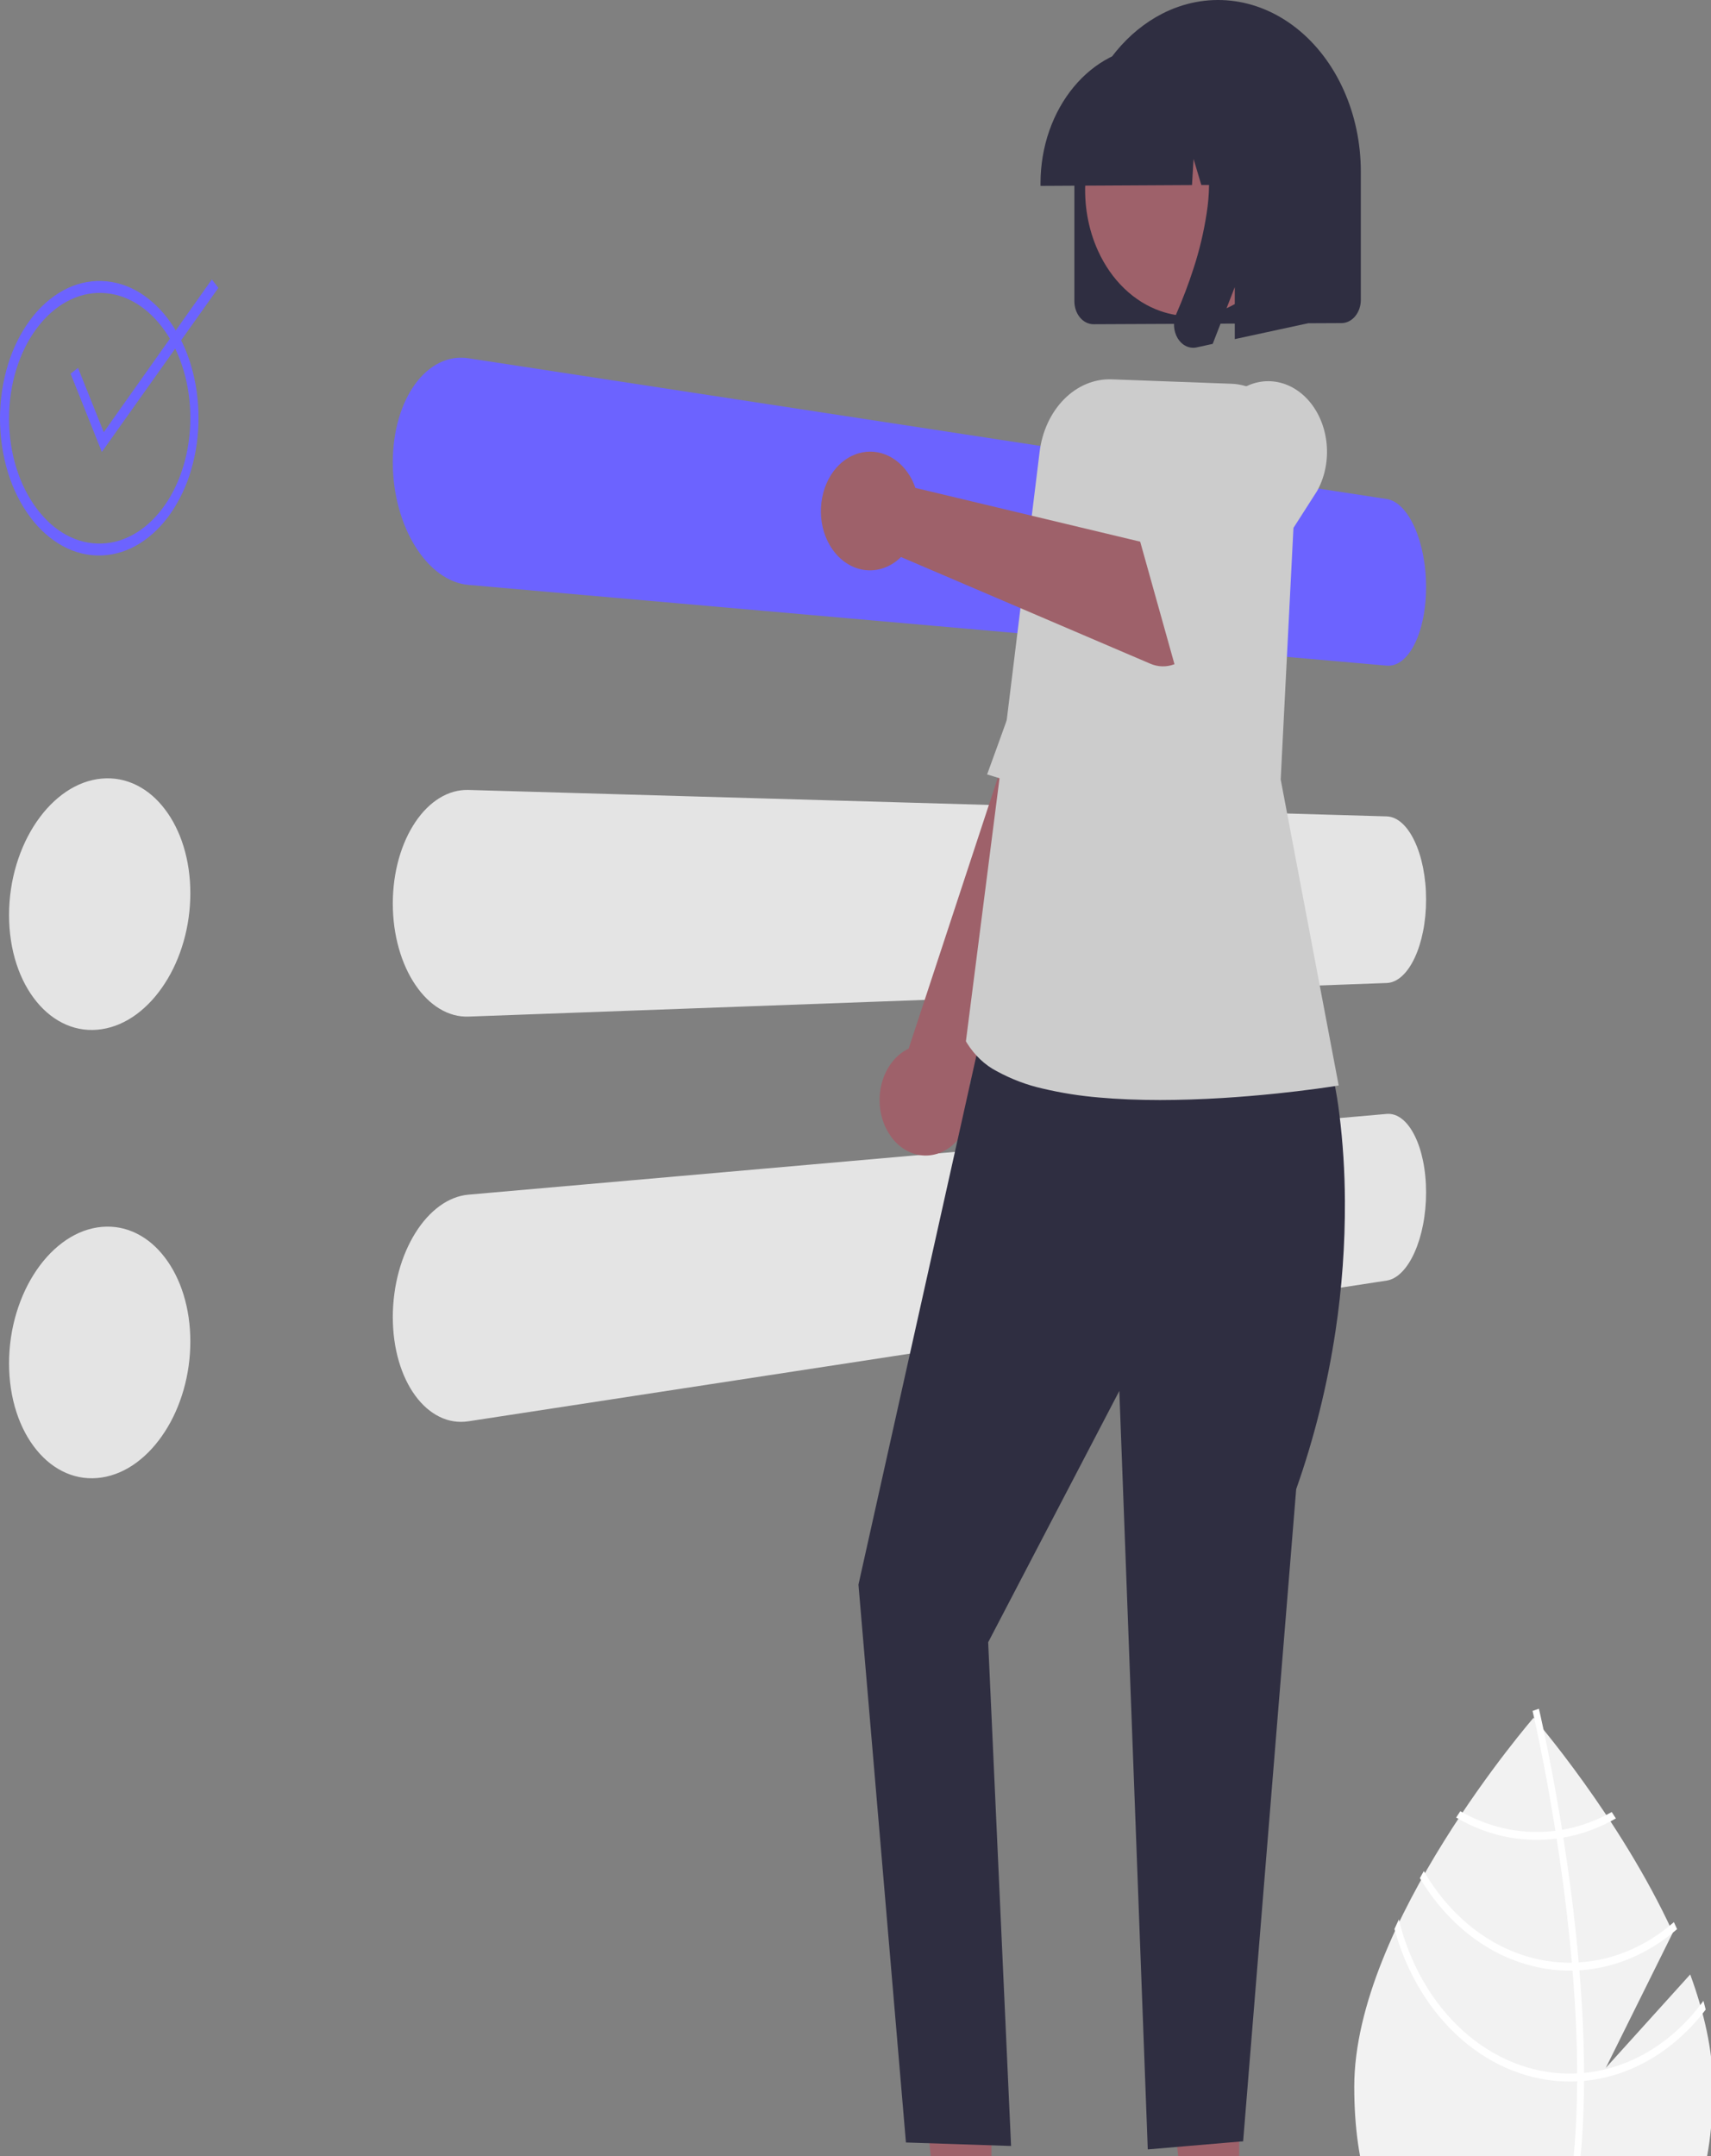 <svg width="519" height="654" viewBox="0 0 519 654" fill="none" xmlns="http://www.w3.org/2000/svg">
<rect x="0" y="0" width="519" height="654" fill="#808080" stroke="none"/>
<g clip-path="url(#clip0_145_240)">
<path d="M512.694 598.872L487.088 627.209L507.438 586.164C491.405 551.216 465.185 521.012 465.185 521.012C465.185 521.012 410.787 583.662 410.787 632.909C410.787 682.156 435.142 699.351 465.185 699.351C495.228 699.351 519.583 682.156 519.583 632.909C519.583 621.948 516.884 610.323 512.694 598.872Z" fill="#F2F2F2"/>
<path d="M480.504 628.743V631.17C480.384 659.386 476.425 681.402 468.658 696.904C468.548 697.132 468.428 697.349 468.318 697.577L467.448 696.94L466.618 696.315C475.236 679.575 478.285 655.913 478.395 631.302C478.405 630.509 478.415 629.704 478.405 628.899C478.375 618.48 477.845 607.941 476.995 597.702C476.935 596.909 476.865 596.104 476.795 595.299C475.616 581.792 473.916 568.885 472.177 557.673C472.057 556.88 471.927 556.087 471.797 555.306C468.788 536.343 465.719 522.607 465.019 519.567C464.939 519.194 464.889 518.99 464.879 518.942L465.829 518.617L465.839 518.605L466.798 518.281C466.808 518.329 466.978 519.014 467.258 520.288C468.328 525.046 471.107 537.965 473.836 555.005C473.956 555.774 474.086 556.567 474.206 557.361C475.626 566.458 477.015 576.624 478.115 587.295C478.395 589.975 478.645 592.619 478.864 595.227C478.944 596.032 479.014 596.837 479.074 597.63C479.994 608.698 480.471 619.069 480.504 628.743Z" fill="white"/>
<path d="M473.835 555.005C473.166 555.114 472.486 555.222 471.796 555.306C469.923 555.538 468.041 555.654 466.158 555.654C458.132 555.667 450.207 553.515 442.965 549.357C442.545 549.994 442.125 550.631 441.695 551.28C449.313 555.75 457.681 558.068 466.158 558.058C468.168 558.057 470.177 557.929 472.176 557.673C472.856 557.589 473.535 557.481 474.205 557.361C479.734 556.408 485.11 554.451 490.15 551.557C489.72 550.896 489.3 550.247 488.891 549.61C484.121 552.29 479.047 554.108 473.835 555.005Z" fill="white"/>
<path d="M478.864 595.227C478.174 595.275 477.485 595.299 476.795 595.299C476.585 595.311 476.365 595.311 476.155 595.311C467.459 595.311 458.892 592.783 451.184 587.943C443.476 583.104 436.856 576.095 431.889 567.515C431.489 568.224 431.089 568.933 430.699 569.654C435.877 578.336 442.701 585.409 450.606 590.289C458.511 595.168 467.269 597.714 476.155 597.714C476.435 597.714 476.715 597.714 476.995 597.702C477.694 597.69 478.384 597.666 479.074 597.63C489.748 596.973 500.038 592.634 508.715 585.132C508.395 584.423 508.075 583.714 507.745 583.005C499.312 590.371 489.275 594.618 478.864 595.227Z" fill="white"/>
<path d="M480.503 628.743C479.804 628.815 479.104 628.863 478.404 628.899C477.654 628.935 476.905 628.959 476.155 628.959C464.47 628.943 453.103 624.377 443.757 615.946C434.411 607.514 427.589 595.671 424.311 582.188C423.861 583.162 423.411 584.123 422.981 585.096C426.675 598.548 433.8 610.258 443.346 618.564C452.891 626.869 464.371 631.348 476.155 631.363C476.905 631.363 477.654 631.351 478.394 631.302C479.104 631.278 479.804 631.23 480.503 631.17C494.638 629.841 507.824 622.105 517.392 609.527C517.182 608.638 516.942 607.761 516.702 606.872C507.461 619.543 494.477 627.388 480.503 628.743Z" fill="white"/>
<path d="M420.615 151.355L142.114 108.673C141.364 108.557 140.608 108.498 139.852 108.496C139.106 108.495 138.361 108.551 137.622 108.665C136.884 108.779 136.152 108.951 135.433 109.18C134.705 109.414 133.99 109.704 133.293 110.048C132.611 110.385 131.946 110.772 131.302 111.206C130.649 111.643 130.019 112.126 129.414 112.652C128.795 113.192 128.202 113.774 127.637 114.395C127.055 115.034 126.501 115.71 125.979 116.42C125.443 117.152 124.939 117.916 124.468 118.709C123.992 119.512 123.546 120.348 123.128 121.216C122.711 122.087 122.324 122.992 121.967 123.932C121.61 124.873 121.284 125.845 120.99 126.849C120.685 127.886 120.418 128.947 120.189 130.031C119.959 131.115 119.767 132.218 119.613 133.339C119.463 134.46 119.347 135.599 119.267 136.756C119.187 137.914 119.146 139.085 119.146 140.27C119.15 141.454 119.19 142.635 119.267 143.811C119.344 144.988 119.459 146.155 119.613 147.312C119.769 148.474 119.962 149.624 120.191 150.763C120.42 151.902 120.688 153.028 120.992 154.141C121.287 155.216 121.613 156.267 121.97 157.293C122.327 158.32 122.714 159.319 123.131 160.29C123.548 161.262 123.994 162.205 124.47 163.12C124.945 164.039 125.449 164.923 125.982 165.773C126.514 166.623 127.067 167.433 127.64 168.205C128.213 168.971 128.805 169.695 129.416 170.374C130.027 171.054 130.657 171.689 131.304 172.28C131.944 172.864 132.609 173.408 133.296 173.911C133.987 174.418 134.701 174.879 135.435 175.29C136.147 175.689 136.878 176.037 137.624 176.333C138.355 176.623 139.1 176.859 139.854 177.04C140.601 177.219 141.357 177.342 142.116 177.409L420.618 201.898C421.428 201.969 422.242 201.871 423.025 201.609C423.423 201.475 423.811 201.303 424.186 201.094C424.577 200.875 424.954 200.621 425.313 200.334C425.678 200.044 426.026 199.725 426.356 199.379C426.702 199.017 427.029 198.631 427.338 198.222C427.663 197.79 427.97 197.339 428.256 196.868C428.552 196.384 428.836 195.868 429.109 195.32C429.382 194.773 429.64 194.201 429.883 193.606C430.126 193.011 430.353 192.393 430.565 191.752C430.778 191.111 430.974 190.449 431.155 189.764C431.335 189.079 431.5 188.374 431.648 187.649C431.804 186.899 431.939 186.135 432.052 185.358C432.165 184.581 432.262 183.792 432.342 182.991C432.42 182.191 432.478 181.38 432.517 180.558C432.555 179.737 432.575 178.906 432.575 178.066C432.572 177.227 432.553 176.392 432.517 175.56C432.481 174.729 432.423 173.904 432.342 173.085C432.265 172.266 432.168 171.454 432.052 170.649C431.937 169.844 431.802 169.047 431.648 168.259C431.5 167.498 431.335 166.753 431.155 166.026C430.976 165.308 430.779 164.602 430.565 163.905C430.351 163.209 430.123 162.534 429.883 161.88C429.64 161.227 429.382 160.594 429.109 159.979C428.835 159.365 428.551 158.781 428.256 158.226C427.96 157.672 427.654 157.146 427.338 156.649C427.021 156.153 426.693 155.688 426.356 155.255C426.026 154.831 425.679 154.428 425.313 154.048C424.956 153.677 424.579 153.332 424.186 153.017C423.815 152.719 423.427 152.453 423.025 152.221C422.64 152 422.242 151.814 421.833 151.666C421.435 151.522 421.028 151.418 420.616 151.355" fill="#6C63FF"/>
<path d="M420.615 247.619L142.114 239.601C140.603 239.556 139.094 239.741 137.622 240.152C136.879 240.36 136.148 240.623 135.433 240.941C134.702 241.265 133.987 241.641 133.293 242.069C132.608 242.491 131.943 242.958 131.302 243.469C130.648 243.99 130.017 244.552 129.414 245.154C128.794 245.772 128.201 246.428 127.637 247.119C127.064 247.821 126.511 248.567 125.979 249.358C125.447 250.151 124.944 250.977 124.468 251.836C123.992 252.695 123.546 253.586 123.128 254.509C122.711 255.432 122.324 256.386 121.967 257.371C121.61 258.355 121.284 259.368 120.99 260.408C120.685 261.486 120.418 262.58 120.189 263.692C119.959 264.804 119.767 265.93 119.613 267.071C119.463 268.212 119.347 269.366 119.267 270.533C119.187 271.7 119.146 272.876 119.146 274.061C119.15 275.246 119.19 276.422 119.267 277.588C119.344 278.754 119.459 279.907 119.613 281.047C119.769 282.181 119.962 283.303 120.191 284.413C120.42 285.523 120.688 286.615 120.992 287.691C121.287 288.734 121.613 289.747 121.97 290.728C122.327 291.71 122.714 292.661 123.131 293.581C123.548 294.501 123.994 295.389 124.47 296.244C124.945 297.097 125.449 297.916 125.982 298.703C126.514 299.49 127.067 300.232 127.64 300.93C128.204 301.616 128.796 302.268 129.416 302.881C130.02 303.478 130.65 304.036 131.304 304.552C131.946 305.058 132.611 305.52 133.296 305.936C133.99 306.359 134.704 306.73 135.435 307.049C136.151 307.36 136.882 307.618 137.624 307.82C138.359 308.021 139.104 308.166 139.854 308.254C140.606 308.34 141.362 308.369 142.116 308.342L420.615 298.157C421.025 298.142 421.432 298.085 421.833 297.987C422.239 297.888 422.638 297.749 423.025 297.572C423.425 297.388 423.813 297.168 424.186 296.912C424.578 296.644 424.955 296.343 425.313 296.013C425.678 295.676 426.026 295.314 426.356 294.928C426.701 294.523 427.029 294.096 427.337 293.649C427.654 293.194 427.96 292.704 428.256 292.181C428.552 291.657 428.836 291.106 429.109 290.527C429.382 289.945 429.64 289.341 429.883 288.716C430.126 288.091 430.353 287.445 430.565 286.778C430.778 286.1 430.974 285.41 431.155 284.708C431.335 284.006 431.5 283.283 431.648 282.538C431.804 281.776 431.939 280.999 432.052 280.208C432.165 279.416 432.262 278.615 432.342 277.805C432.42 276.992 432.478 276.172 432.517 275.346C432.555 274.519 432.575 273.686 432.575 272.846C432.572 272.014 432.553 271.182 432.517 270.352C432.481 269.522 432.423 268.702 432.342 267.893C432.264 267.081 432.168 266.281 432.052 265.493C431.937 264.705 431.802 263.926 431.648 263.154C431.499 262.41 431.334 261.684 431.153 260.978C430.973 260.272 430.777 259.587 430.565 258.921C430.354 258.256 430.127 257.611 429.884 256.987C429.641 256.363 429.383 255.762 429.11 255.183C428.836 254.604 428.552 254.054 428.257 253.534C427.962 253.015 427.656 252.527 427.339 252.072C427.03 251.627 426.703 251.203 426.357 250.8C426.027 250.417 425.679 250.058 425.315 249.724C424.956 249.396 424.58 249.099 424.187 248.833C423.814 248.582 423.425 248.365 423.025 248.185C422.637 248.01 422.239 247.874 421.833 247.779C421.432 247.684 421.024 247.631 420.615 247.619Z" fill="#E4E4E4"/>
<path d="M420.615 337.866L142.114 362.351C141.354 362.417 140.599 362.541 139.852 362.72C139.097 362.901 138.353 363.137 137.622 363.427C136.876 363.723 136.145 364.071 135.433 364.47C134.699 364.881 133.985 365.342 133.293 365.849C132.607 366.351 131.942 366.896 131.302 367.48C130.654 368.075 130.024 368.71 129.414 369.385C128.803 370.063 128.211 370.787 127.637 371.555C127.064 372.324 126.511 373.134 125.979 373.987C125.447 374.842 124.944 375.728 124.468 376.643C123.992 377.558 123.546 378.501 123.128 379.472C122.711 380.444 122.324 381.443 121.967 382.47C121.61 383.496 121.284 384.546 120.99 385.622C120.685 386.733 120.418 387.859 120.189 388.999C119.959 390.14 119.767 391.289 119.613 392.447C119.463 393.606 119.347 394.773 119.267 395.949C119.187 397.124 119.146 398.305 119.146 399.49C119.15 400.675 119.19 401.846 119.267 403.004C119.344 404.161 119.459 405.3 119.613 406.422C119.769 407.546 119.962 408.65 120.191 409.732C120.42 410.814 120.688 411.874 120.992 412.914C121.287 413.919 121.613 414.891 121.97 415.83C122.327 416.771 122.714 417.676 123.131 418.547C123.548 419.418 123.994 420.253 124.47 421.054C124.941 421.847 125.446 422.611 125.982 423.342C126.504 424.053 127.057 424.729 127.64 425.367C128.204 425.988 128.797 426.57 129.416 427.111C130.021 427.637 130.652 428.12 131.304 428.557C131.948 428.991 132.613 429.378 133.296 429.714C133.993 430.059 134.707 430.349 135.435 430.582C136.155 430.811 136.886 430.983 137.624 431.097C138.364 431.212 139.109 431.268 139.854 431.267C140.611 431.265 141.366 431.206 142.116 431.09L420.616 388.418C421.028 388.354 421.435 388.25 421.833 388.107C422.242 387.959 422.64 387.773 423.025 387.551C423.427 387.319 423.815 387.053 424.186 386.756C424.579 386.441 424.956 386.096 425.313 385.724C425.679 385.345 426.026 384.942 426.356 384.518C426.689 384.084 427.017 383.619 427.338 383.123C427.654 382.628 427.96 382.102 428.256 381.547C428.552 380.991 428.836 380.407 429.109 379.793C429.382 379.184 429.64 378.55 429.883 377.893C430.126 377.235 430.353 376.56 430.565 375.867C430.778 375.172 430.974 374.461 431.155 373.734C431.335 373.007 431.5 372.262 431.648 371.5C431.804 370.711 431.939 369.914 432.052 369.109C432.165 368.304 432.262 367.492 432.342 366.673C432.42 365.854 432.478 365.029 432.517 364.198C432.555 363.367 432.575 362.531 432.575 361.691C432.571 360.856 432.552 360.028 432.516 359.206C432.479 358.384 432.421 357.573 432.341 356.773C432.264 355.97 432.168 355.179 432.052 354.402C431.937 353.625 431.802 352.861 431.648 352.111C431.5 351.384 431.335 350.679 431.155 349.996C430.977 349.312 430.78 348.649 430.566 348.008C430.352 347.367 430.125 346.749 429.884 346.154C429.639 345.563 429.38 344.993 429.106 344.444C428.833 343.894 428.548 343.378 428.253 342.896C427.967 342.426 427.661 341.974 427.335 341.542C427.027 341.133 426.699 340.747 426.353 340.385C426.023 340.039 425.675 339.721 425.311 339.43C424.952 339.143 424.575 338.889 424.184 338.67C423.809 338.461 423.42 338.289 423.022 338.155C422.24 337.893 421.426 337.795 420.615 337.866" fill="#E4E4E4"/>
<path d="M268.817 342.353C270.582 345.878 273.361 348.503 276.629 349.727C279.897 350.952 283.425 350.692 286.543 348.996C289.662 347.3 292.154 344.287 293.546 340.528C294.939 336.769 295.134 332.527 294.096 328.606L348.072 195.305L322.236 176.477L275.621 318.07C275.443 318.153 275.267 318.24 275.095 318.331C274.922 318.422 274.75 318.518 274.578 318.617C274.407 318.716 274.236 318.821 274.068 318.93C273.899 319.04 273.731 319.155 273.565 319.276C270.39 321.58 268.106 325.305 267.216 329.632C266.325 333.959 266.901 338.534 268.816 342.351L268.817 342.353Z" fill="#9E616A"/>
<path d="M337.768 246.706L299.423 234.892C299.423 234.892 300.675 231.49 302.71 225.853C304.744 220.217 307.587 212.358 310.785 203.435C313.983 194.511 317.532 184.541 320.997 174.686C324.463 164.83 327.833 155.093 330.672 146.653C333.511 138.213 336.736 133.158 339.977 130.325C342.66 127.874 346.038 126.795 349.379 127.32C351.976 127.785 354.458 128.921 356.654 130.649C357.694 131.427 358.672 132.319 359.575 133.314L368.465 152.749L337.768 246.706Z" fill="#CCCCCC"/>
<path d="M30.892 236.15C29.964 236.232 29.04 236.377 28.125 236.584C27.204 236.791 26.293 237.059 25.397 237.388C24.487 237.722 23.593 238.115 22.718 238.565C21.823 239.026 20.948 239.543 20.098 240.113C19.266 240.675 18.453 241.287 17.659 241.947C16.865 242.608 16.093 243.318 15.345 244.077C14.597 244.834 13.872 245.641 13.168 246.498C12.464 247.356 11.787 248.26 11.134 249.211C10.482 250.161 9.864 251.147 9.28 252.166C8.696 253.185 8.148 254.235 7.636 255.317C7.129 256.4 6.655 257.512 6.214 258.654C5.772 259.796 5.371 260.964 5.01 262.159C4.634 263.398 4.305 264.65 4.022 265.915C3.74 267.181 3.505 268.457 3.316 269.743C3.127 271.03 2.985 272.325 2.89 273.629C2.795 274.932 2.748 276.242 2.748 277.556C2.748 278.87 2.795 280.168 2.89 281.449C2.985 282.729 3.127 283.99 3.316 285.231C3.505 286.473 3.74 287.692 4.022 288.888C4.305 290.085 4.633 291.257 5.007 292.405C5.371 293.513 5.772 294.585 6.21 295.621C6.643 296.646 7.119 297.644 7.635 298.612C8.143 299.562 8.692 300.479 9.279 301.361C9.86 302.237 10.479 303.076 11.134 303.873C11.778 304.658 12.457 305.399 13.168 306.095C13.864 306.777 14.591 307.411 15.346 307.995C16.836 309.147 18.431 310.091 20.099 310.807C21.81 311.541 23.588 312.027 25.394 312.253C26.3 312.366 27.211 312.414 28.122 312.398C29.048 312.382 29.972 312.304 30.89 312.162C31.817 312.02 32.736 311.817 33.643 311.553C34.554 311.288 35.452 310.964 36.333 310.583C37.224 310.196 38.098 309.753 38.95 309.256C39.819 308.75 40.666 308.19 41.487 307.581C42.287 306.981 43.066 306.338 43.824 305.651C44.582 304.965 45.316 304.233 46.027 303.455C46.738 302.678 47.424 301.858 48.086 300.996C48.748 300.134 49.384 299.229 49.995 298.282C50.609 297.336 51.188 296.362 51.73 295.359C52.272 294.356 52.78 293.326 53.254 292.27C53.727 291.214 54.165 290.134 54.568 289.029C54.97 287.924 55.337 286.795 55.669 285.644C56.012 284.452 56.313 283.25 56.57 282.037C56.828 280.825 57.043 279.604 57.215 278.375C57.387 277.144 57.516 275.907 57.603 274.664C57.689 273.421 57.733 272.173 57.733 270.919C57.732 269.666 57.688 268.427 57.603 267.204C57.517 265.982 57.388 264.776 57.215 263.588C57.043 262.402 56.828 261.233 56.57 260.082C56.312 258.93 56.011 257.8 55.669 256.692C55.336 255.62 54.969 254.58 54.568 253.572C54.161 252.567 53.721 251.592 53.248 250.647C52.311 248.779 51.221 247.028 49.995 245.421C49.393 244.63 48.758 243.877 48.091 243.165C47.435 242.467 46.747 241.812 46.032 241.202C45.324 240.599 44.588 240.043 43.829 239.537C43.07 239.032 42.288 238.578 41.487 238.178C39.833 237.35 38.103 236.76 36.334 236.42C35.444 236.249 34.546 236.142 33.645 236.097C32.727 236.053 31.808 236.071 30.891 236.152" fill="#E4E4E4"/>
<path d="M30.892 372.127C29.964 372.209 29.04 372.354 28.125 372.561C27.204 372.768 26.293 373.036 25.397 373.365C24.487 373.699 23.593 374.092 22.718 374.542C21.823 375.003 20.948 375.52 20.098 376.09C19.266 376.652 18.453 377.264 17.659 377.925C16.865 378.585 16.093 379.295 15.345 380.054C14.597 380.811 13.872 381.618 13.168 382.475C12.464 383.333 11.787 384.237 11.134 385.188C10.482 386.139 9.864 387.124 9.28 388.143C8.696 389.162 8.148 390.213 7.636 391.294C7.129 392.377 6.655 393.489 6.214 394.631C5.772 395.773 5.371 396.941 5.01 398.136C4.634 399.375 4.305 400.627 4.022 401.893C3.74 403.158 3.505 404.434 3.316 405.72C3.127 407.007 2.985 408.302 2.89 409.606C2.795 410.909 2.748 412.219 2.748 413.533C2.748 414.847 2.795 416.145 2.89 417.426C2.985 418.706 3.127 419.967 3.316 421.208C3.505 422.45 3.74 423.669 4.022 424.865C4.305 426.062 4.633 427.234 5.007 428.382C5.371 429.49 5.772 430.562 6.21 431.598C6.643 432.623 7.119 433.621 7.635 434.589C8.143 435.539 8.692 436.456 9.279 437.338C9.86 438.214 10.479 439.053 11.134 439.85C11.778 440.635 12.457 441.376 13.168 442.072C13.864 442.754 14.591 443.388 15.346 443.972C16.836 445.124 18.431 446.068 20.099 446.784C21.81 447.519 23.588 448.004 25.394 448.23C26.3 448.343 27.211 448.391 28.122 448.375C29.048 448.359 29.972 448.281 30.89 448.139C31.817 447.997 32.736 447.794 33.643 447.53C34.554 447.266 35.452 446.941 36.333 446.56C37.224 446.173 38.098 445.73 38.95 445.233C39.819 444.727 40.666 444.168 41.487 443.558C42.287 442.958 43.066 442.315 43.824 441.628C44.582 440.942 45.316 440.21 46.027 439.432C46.738 438.655 47.424 437.835 48.086 436.973C48.748 436.111 49.384 435.206 49.995 434.259C50.609 433.313 51.188 432.339 51.73 431.336C52.272 430.333 52.78 429.304 53.254 428.248C53.727 427.192 54.165 426.111 54.568 425.006C54.97 423.901 55.337 422.772 55.669 421.621C56.012 420.429 56.313 419.227 56.57 418.015C56.828 416.802 57.043 415.581 57.215 414.352C57.387 413.121 57.516 411.884 57.603 410.641C57.689 409.398 57.733 408.15 57.733 406.896C57.732 405.643 57.688 404.404 57.603 403.181C57.517 401.959 57.388 400.753 57.215 399.565C57.043 398.379 56.828 397.21 56.57 396.059C56.312 394.907 56.011 393.777 55.669 392.669C55.336 391.597 54.969 390.557 54.568 389.549C54.161 388.544 53.721 387.569 53.248 386.624C52.311 384.756 51.221 383.005 49.995 381.398C49.393 380.607 48.758 379.854 48.091 379.142C47.435 378.444 46.747 377.789 46.032 377.179C45.324 376.576 44.588 376.02 43.829 375.514C43.07 375.009 42.288 374.555 41.487 374.155C39.833 373.327 38.103 372.737 36.334 372.397C35.444 372.226 34.546 372.119 33.645 372.075C32.727 372.03 31.808 372.048 30.891 372.129" fill="#E4E4E4"/>
<path d="M30.897 88.843C29.974 88.816 29.05 88.852 28.129 88.951C27.213 89.05 26.302 89.213 25.401 89.437C24.495 89.665 23.601 89.955 22.723 90.305C21.831 90.66 20.956 91.075 20.103 91.548C19.268 92.01 18.454 92.526 17.664 93.091C16.866 93.663 16.094 94.284 15.35 94.952C14.594 95.63 13.867 96.355 13.171 97.121C12.465 97.902 11.786 98.729 11.134 99.602C10.482 100.477 9.864 101.39 9.28 102.342C8.696 103.294 8.148 104.281 7.636 105.302C7.127 106.337 6.651 107.397 6.21 108.483C5.769 109.569 5.368 110.69 5.007 111.848C4.633 113.04 4.305 114.253 4.022 115.486C3.74 116.718 3.504 117.967 3.316 119.231C3.127 120.499 2.985 121.778 2.89 123.067C2.795 124.356 2.748 125.658 2.748 126.973C2.748 128.285 2.795 129.587 2.89 130.878C2.985 132.17 3.127 133.447 3.316 134.71C3.504 135.974 3.74 137.22 4.022 138.45C4.305 139.679 4.633 140.89 5.007 142.081C5.371 143.231 5.772 144.35 6.21 145.437C6.651 146.52 7.128 147.57 7.64 148.589C8.151 149.607 8.699 150.589 9.283 151.535C9.867 152.484 10.485 153.393 11.138 154.261C11.791 155.129 12.469 155.948 13.171 156.72C13.863 157.484 14.586 158.205 15.339 158.881C16.083 159.543 16.855 160.158 17.653 160.723C18.443 161.282 19.257 161.791 20.092 162.247C20.945 162.714 21.82 163.122 22.712 163.47C24.466 164.152 26.281 164.589 28.119 164.772C29.959 164.955 31.811 164.887 33.638 164.57C34.545 164.413 35.443 164.194 36.328 163.914C37.216 163.633 38.09 163.292 38.945 162.892C39.811 162.489 40.658 162.029 41.482 161.514C42.286 161.012 43.067 160.461 43.824 159.863C44.585 159.261 45.32 158.614 46.027 157.923C46.738 157.229 47.424 156.489 48.086 155.704C48.748 154.919 49.384 154.089 49.995 153.213C50.609 152.338 51.188 151.43 51.73 150.491C52.272 149.552 52.78 148.582 53.254 147.581C53.728 146.58 54.166 145.55 54.568 144.492C54.969 143.434 55.336 142.351 55.669 141.242C56.012 140.09 56.312 138.923 56.57 137.741C56.828 136.559 57.042 135.363 57.215 134.154C57.387 132.939 57.516 131.716 57.602 130.482C57.689 129.249 57.732 128.005 57.732 126.751C57.732 125.499 57.688 124.256 57.602 123.022C57.517 121.789 57.388 120.568 57.215 119.361C57.043 118.153 56.828 116.958 56.57 115.776C56.312 114.595 56.011 113.43 55.669 112.281C55.336 111.171 54.969 110.089 54.568 109.034C54.166 107.979 53.726 106.951 53.248 105.951C52.774 104.96 52.266 103.996 51.724 103.058C51.182 102.121 50.605 101.218 49.995 100.35C49.388 99.483 48.754 98.659 48.091 97.878C47.428 97.097 46.742 96.362 46.032 95.675C45.325 94.988 44.59 94.345 43.83 93.748C43.073 93.156 42.291 92.611 41.488 92.115C40.664 91.606 39.817 91.152 38.951 90.755C38.095 90.363 37.221 90.028 36.334 89.754C35.448 89.481 34.55 89.268 33.645 89.118C32.732 88.966 31.812 88.877 30.891 88.852L30.897 88.843ZM30.891 85.232C34.934 85.365 38.898 86.599 42.487 88.84C46.053 91.082 49.214 94.151 51.786 97.871C54.476 101.747 56.57 106.168 57.972 110.926C60.974 121.167 60.974 132.334 57.972 142.575C56.569 147.347 54.475 151.783 51.786 155.678C49.214 159.416 46.053 162.507 42.486 164.776C38.902 167.044 34.938 168.308 30.89 168.475C26.817 168.635 22.768 167.665 19.058 165.639C15.313 163.577 11.962 160.607 9.216 156.915C6.3 153.006 4.018 148.475 2.487 143.558C-0.829 132.852 -0.829 121.069 2.487 110.363C4.019 105.431 6.301 100.884 9.216 96.954C11.961 93.241 15.311 90.246 19.058 88.153C22.766 86.099 26.816 85.097 30.897 85.226L30.891 85.232Z" fill="#6C63FF"/>
<path d="M30.895 137.084L21.416 113.346L23.666 111.584L31.474 131.086L64.256 84.767L66.24 87.308L30.895 137.084Z" fill="#6C63FF"/>
<path d="M375.873 605.738L352.407 605.628L359.974 679.335L375.873 679.431V605.738Z" fill="#9E616A"/>
<path d="M300.738 605.388L277.34 605.278L284.883 678.885L300.738 678.981V605.388Z" fill="#9E616A"/>
<path d="M299.744 304.129L260.397 480.642L274.799 649.842L306.689 650.9L299.745 498.121L339.528 421.878L348.156 651.94L377.082 649.481L393.174 451.675C398.639 436.229 402.648 420.096 405.124 403.578C407.069 390.612 408.016 377.457 407.95 364.282C407.917 355.412 407.35 346.557 406.253 337.785C405.862 334.516 405.331 331.274 404.664 328.07L392.932 313.774L299.744 304.129Z" fill="#2F2E41"/>
<path d="M351.876 333.651C345.259 333.651 339.05 333.396 333.42 332.892C327.669 332.418 321.948 331.513 316.291 330.182C311.474 329.1 306.783 327.325 302.32 324.894C298.727 323.029 295.603 320.065 293.258 316.297L292.99 315.829L303.745 231.693L315.342 137.091C316.106 130.831 318.757 125.127 322.793 121.064C326.828 117.002 331.965 114.865 337.226 115.06L373.548 116.398C376.271 116.499 378.951 117.255 381.427 118.624C383.902 119.992 386.125 121.944 387.961 124.364C389.798 126.783 391.212 129.622 392.119 132.711C393.027 135.799 393.409 139.076 393.243 142.345L388.475 236.427L406.063 329.229L404.817 329.438C404.316 329.518 402.386 329.824 399.362 330.233C395.41 330.767 391.375 331.248 387.369 331.663C381.701 332.251 376.154 332.712 370.883 333.036C364.199 333.446 357.792 333.644 351.876 333.651Z" fill="#CCCCCC"/>
<path d="M331.72 98.343C331.71 98.343 331.7 98.343 331.691 98.343C330.929 98.342 330.174 98.161 329.47 97.81C328.766 97.459 328.127 96.945 327.589 96.296C327.05 95.648 326.623 94.879 326.332 94.033C326.041 93.186 325.891 92.279 325.892 91.363V52.436C325.886 45.462 327.047 38.557 329.306 32.133C333.728 19.597 342.005 9.596 352.41 4.215C358.991 0.821 366.17 -0.557 373.303 0.203C380.436 0.963 387.3 3.838 393.282 8.57C399.264 13.302 404.176 19.744 407.579 27.318C410.982 34.892 412.769 43.362 412.78 51.97V90.957C412.781 91.895 412.625 92.823 412.32 93.688C411.724 95.373 410.609 96.716 409.208 97.437C408.49 97.806 407.717 97.997 406.935 98L331.715 98.343H331.72Z" fill="#2F2E41"/>
<path d="M388.953 39.085C391.983 45.738 393.305 53.32 392.752 60.876C392.199 68.431 389.796 75.619 385.846 81.534C381.897 87.448 376.578 91.823 370.561 94.105C364.545 96.388 358.1 96.476 352.042 94.359C348.03 92.973 344.287 90.644 341.03 87.507C337.772 84.37 335.065 80.487 333.065 76.083C330.042 69.433 328.725 61.857 329.279 54.309C329.833 46.76 332.234 39.578 336.179 33.668C340.124 27.758 345.437 23.385 351.447 21.099C357.457 18.813 363.895 18.717 369.95 20.824C373.966 22.205 377.713 24.53 380.975 27.665C384.237 30.8 386.949 34.682 388.953 39.087V39.085Z" fill="#9E616A"/>
<path d="M315.621 55.604C315.617 50.088 316.535 44.628 318.321 39.547C321.818 29.634 328.364 21.726 336.592 17.472C340.814 15.298 345.357 14.166 349.95 14.145L356.431 14.106C356.504 14.106 356.577 14.105 356.649 14.105C361.137 14.109 365.581 15.175 369.726 17.242C373.872 19.31 377.638 22.339 380.809 26.156C383.981 29.973 386.496 34.504 388.211 39.49C389.926 44.475 390.807 49.818 390.804 55.213V55.993L377.093 56.059L372.418 40.358L371.483 56.09L364.401 56.127L362.044 48.206L361.571 56.138L315.627 56.385L315.621 55.604Z" fill="#2F2E41"/>
<path d="M260.422 137.494C258.313 138.115 256.34 139.277 254.639 140.901C253.31 142.165 252.174 143.697 251.281 145.428C249.519 148.854 248.743 152.881 249.072 156.889C249.238 158.914 249.695 160.888 250.422 162.725C251.319 165.015 252.61 167.05 254.209 168.695C255.808 170.341 257.679 171.56 259.699 172.272C261.719 172.984 263.842 173.173 265.927 172.827C268.013 172.48 270.013 171.606 271.797 170.261C271.928 170.159 272.058 170.056 272.187 169.951C272.316 169.846 272.443 169.738 272.567 169.629C272.692 169.519 272.815 169.408 272.936 169.295C273.056 169.182 273.176 169.068 273.295 168.951L348.954 201.321C351.282 202.316 353.816 202.376 356.175 201.49C358.533 200.605 360.589 198.822 362.031 196.411L379.968 166.557L358.282 149.002L346.902 164.543L277.661 147.986C277.585 147.77 277.507 147.556 277.426 147.342C277.345 147.129 277.261 146.916 277.173 146.704C277.083 146.493 276.991 146.283 276.896 146.075C276.801 145.866 276.701 145.658 276.595 145.453C274.943 142.244 272.489 139.746 269.584 138.317C266.679 136.887 263.472 136.599 260.422 137.494Z" fill="#9E616A"/>
<path d="M348.122 154.742C350.386 151.347 353.55 146.939 356.765 142.566C359.98 138.194 363.243 133.86 365.704 130.618C368.165 127.376 369.821 125.228 369.821 125.228C372.093 121.099 375.483 118.042 379.417 116.578C383.35 115.113 387.585 115.33 391.4 117.193C395.215 119.055 398.377 122.448 400.347 126.795C402.318 131.141 402.976 136.174 402.21 141.038C401.772 143.838 400.867 146.502 399.551 148.871C399.551 148.871 397.082 152.754 393.356 158.55C389.63 164.345 384.645 172.06 379.617 179.73C374.589 187.4 369.511 195.03 365.596 200.662C361.681 206.294 358.926 209.933 358.538 209.621L344.882 160.825C344.494 160.514 345.859 158.138 348.122 154.742Z" fill="#CCCCCC"/>
<path d="M356.228 97.116C356.013 98.374 356.096 99.68 356.468 100.884C356.655 101.501 356.913 102.083 357.234 102.613C357.509 103.065 357.827 103.476 358.182 103.838C359.234 104.907 360.569 105.49 361.946 105.483C362.032 105.482 362.118 105.479 362.204 105.474C362.29 105.469 362.375 105.462 362.461 105.453C362.548 105.444 362.634 105.432 362.72 105.418C362.806 105.403 362.892 105.387 362.979 105.369L367.845 104.305L374.548 87.091V102.859L396.673 98.071V31.16L359.582 31.374L360.499 32.654C363.542 36.95 365.541 42.172 366.275 47.745C366.994 53.39 366.904 59.141 366.008 64.749C365.136 70.424 363.814 75.985 362.058 81.356C360.523 86.114 358.762 90.761 356.783 95.276C356.527 95.855 356.34 96.475 356.228 97.116Z" fill="#2F2E41"/>
</g>
<defs>
<clipPath id="clip0_145_240">
<rect width="559" height="700" fill="white"/>
</clipPath>
</defs>
</svg>
